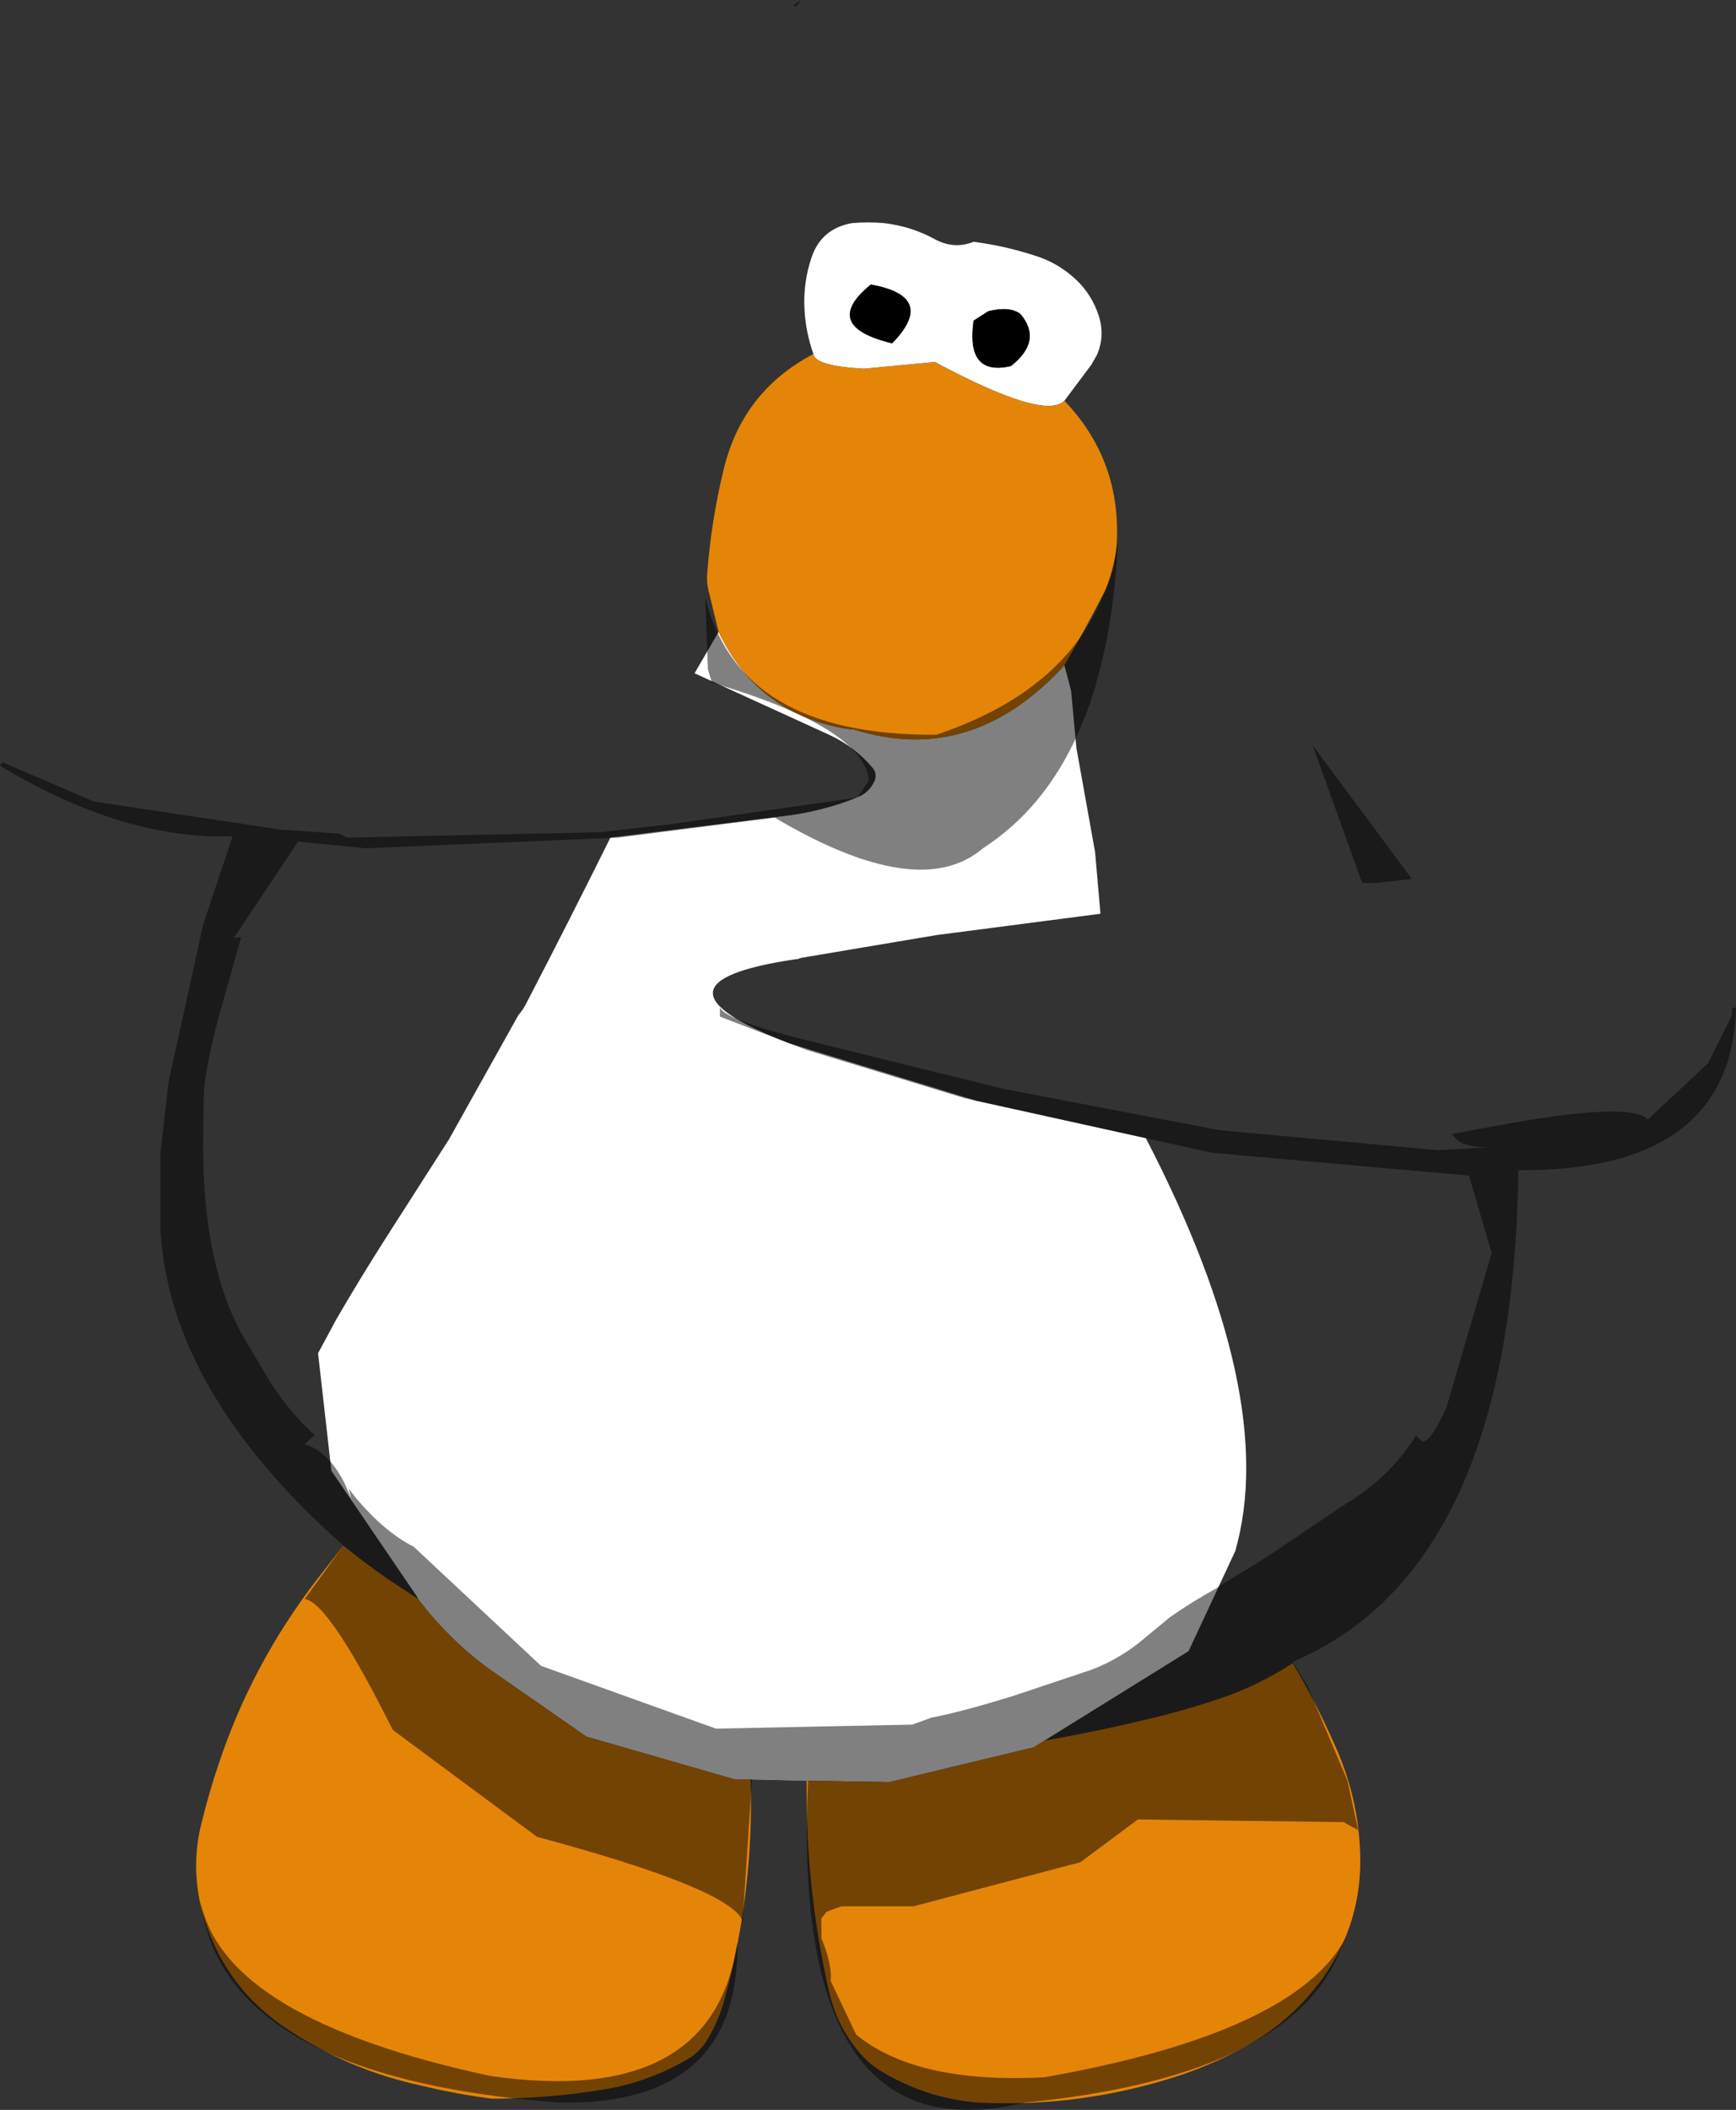 <?xml version="1.0" encoding="UTF-8" standalone="no"?>
<svg xmlns:ffdec="https://www.free-decompiler.com/flash" xmlns:xlink="http://www.w3.org/1999/xlink" ffdec:objectType="shape" height="394.85px" width="325.05px" xmlns="http://www.w3.org/2000/svg">
  <rect width="100%" height="100%" fill="#333333" stroke="none"/>
  <g transform="matrix(1.0, 0.0, 0.0, 1.0, 144.3, 192.0)">
    <path d="M8.0 -125.75 Q6.6 -129.75 6.35 -133.8 6.0 -139.0 7.7 -143.95 9.55 -149.25 15.25 -150.25 18.25 -150.5 21.2 -150.25 26.35 -149.65 30.8 -147.2 34.4 -145.3 38.0 -146.75 43.75 -146.0 49.2 -144.25 53.75 -142.9 57.2 -139.65 60.1 -136.9 61.4 -133.0 62.65 -129.2 61.1 -125.6 L60.05 -123.75 55.0 -117.0 Q51.25 -113.25 30.75 -124.25 L17.5 -123.0 Q8.25 -123.5 8.0 -125.75 M55.0 -67.5 L56.25 -62.75 57.25 -52.0 60.75 -32.5 61.75 -21.0 31.0 -17.0 5.75 -12.75 5.0 -12.5 4.75 -12.5 Q-25.75 -8.0 3.5 3.25 L38.5 14.0 70.25 21.0 Q95.25 69.25 87.0 98.25 L78.25 117.0 51.25 133.75 49.25 135.0 22.25 141.5 6.75 141.25 -3.75 141.0 -6.75 141.0 -34.5 133.0 -52.7 120.35 Q-60.35 114.75 -66.0 107.25 L-66.25 106.75 -82.25 83.25 -84.75 61.25 -81.3 54.85 Q-76.65 46.85 -71.65 39.05 L-60.25 21.25 -47.25 -2.0 Q-46.4 -3.0 -45.8 -4.15 -37.75 -19.65 -30.0 -35.25 L2.25 -39.25 Q9.6 -40.1 16.3 -42.8 18.45 -43.7 19.4 -45.75 20.05 -47.2 19.05 -48.35 15.7 -52.25 11.15 -54.4 L-14.25 -66.0 -9.75 -73.75 Q-2.25 -58.0 15.0 -55.5 L15.5 -55.5 17.25 -55.0 Q38.25 -49.25 55.0 -67.5 M22.75 -127.75 Q31.25 -136.5 18.75 -138.75 9.25 -131.0 22.75 -127.75 M40.75 -133.75 L38.0 -132.0 Q36.5 -121.5 45.0 -123.5 51.0 -128.25 46.75 -133.25 44.75 -134.75 40.75 -133.75" fill="#ffffff" fill-rule="evenodd" stroke="none"/>
    <path d="M8.0 -125.75 Q8.25 -123.5 17.5 -123.0 L30.75 -124.25 Q51.25 -113.25 55.0 -117.0 65.2 -106.35 64.85 -91.55 64.8 -89.15 64.35 -86.85 63.85 -84.0 62.6 -81.45 59.0 -74.4 55.0 -67.5 38.25 -49.25 17.25 -55.0 L15.5 -55.5 15.0 -55.5 Q-2.25 -58.0 -9.75 -73.75 L-11.65 -81.55 Q-12.0 -83.0 -11.9 -84.5 -11.15 -94.4 -8.85 -103.95 -5.35 -118.75 8.0 -125.75 M51.25 133.75 Q62.1 131.85 72.8 129.2 78.5 127.75 83.75 126.0 91.15 123.55 97.75 119.25 102.55 127.35 106.25 136.0 110.4 145.85 110.4 156.45 110.35 167.75 104.1 177.15 98.3 185.7 89.25 190.8 83.4 194.05 77.05 196.25 58.15 202.55 38.3 201.45 28.8 200.55 20.5 195.5 18.55 194.3 17.1 192.65 12.5 187.55 10.95 180.75 6.5 161.4 6.75 141.25 L22.25 141.5 49.25 135.0 51.25 133.75 M-3.75 141.0 Q-3.1 161.95 -8.65 182.2 -9.7 186.05 -11.65 189.35 -13.15 192.0 -15.45 193.3 -22.75 197.6 -31.05 199.0 -41.5 200.75 -52.25 200.75 -58.8 199.9 -65.45 198.3 -79.05 195.35 -90.55 187.7 -101.9 180.2 -106.0 167.25 -108.85 158.1 -106.55 149.1 -105.2 143.6 -103.4 138.25 -97.2 119.55 -85.15 103.85 L-80.0 97.25 Q-76.15 100.4 -71.9 103.35 L-66.0 107.25 Q-60.35 114.75 -52.7 120.35 L-34.5 133.0 -6.75 141.0 -3.75 141.0" fill="#e58508" fill-rule="evenodd" stroke="none"/>
    <path d="M40.75 -133.75 Q44.75 -134.75 46.75 -133.25 51.0 -128.25 45.0 -123.5 36.5 -121.5 38.0 -132.0 L40.75 -133.75 M22.75 -127.75 Q9.25 -131.0 18.75 -138.75 31.25 -136.5 22.75 -127.75" fill="#000000" fill-rule="evenodd" stroke="none"/>
    <path d="M39.75 -33.25 Q27.75 -23.0 0.75 -39.0 L-28.5 -35.25 -75.75 -33.25 -88.5 -34.5 -100.5 -16.5 -99.15 -16.6 -103.5 -1.15 Q-105.6 7.05 -106.05 11.55 -106.25 13.85 -106.25 22.8 -106.25 44.85 -98.75 58.15 L-93.45 67.05 Q-89.75 72.55 -85.9 76.1 L-85.4 76.55 -87.25 78.25 Q-84.7 79.05 -82.6 81.35 -81.05 83.05 -79.75 85.65 L-78.5 88.5 -79.0 86.6 -77.8 88.15 Q-72.4 94.65 -66.85 97.45 L-43.0 119.75 -10.25 131.5 26.5 130.75 30.1 129.45 Q36.0 128.3 45.5 125.35 L60.0 120.5 Q64.8 118.7 68.95 115.45 L74.75 110.65 Q78.9 107.75 83.45 105.25 L84.35 104.6 88.4 102.15 Q91.7 100.25 98.8 95.4 106.45 90.2 108.15 89.15 116.05 84.3 120.85 76.65 L122.0 77.75 Q123.5 78.0 126.5 71.5 L135.0 42.5 130.75 28.0 82.75 23.75 36.25 13.5 6.75 4.5 -9.5 -1.75 -9.5 -3.5 Q-8.75 -1.25 6.0 2.5 L43.5 11.75 84.0 19.5 125.0 23.25 134.5 22.7 Q129.4 22.75 128.0 20.75 L127.5 20.25 135.5 18.75 Q161.0 14.0 164.25 17.5 L175.5 7.0 180.0 -2.0 180.0 -3.25 180.75 -3.5 Q180.0 27.25 140.0 27.0 139.0 101.5 97.75 119.0 L100.5 123.5 108.0 141.25 110.0 150.5 107.25 149.0 68.75 148.5 58.0 156.5 26.75 164.75 13.25 164.75 10.5 165.75 9.5 167.0 9.5 170.75 Q11.5 175.5 11.25 178.75 L16.0 188.75 Q27.25 198.0 51.25 196.75 98.5 188.4 107.8 170.4 L106.25 174.0 Q96.0 196.75 47.5 201.5 3.75 212.0 7.0 141.25 L-3.5 141.0 -5.25 167.5 Q-7.5 161.5 -43.75 151.75 L-70.75 131.75 Q-82.75 107.75 -87.25 107.25 L-80.0 97.25 Q-112.5 68.5 -114.25 38.25 L-114.25 23.75 -112.75 10.5 -106.25 -19.0 -100.75 -35.5 Q-121.25 -34.8 -144.3 -48.7 L-143.85 -49.35 -126.75 -42.0 -91.75 -36.75 -80.75 -36.0 -79.25 -35.25 -32.0 -36.25 -18.75 -37.75 16.25 -42.75 18.4 -45.95 Q17.4 -55.85 -11.0 -64.25 L-11.75 -66.75 -12.25 -80.25 Q-6.0 -54.25 31.0 -54.5 61.0 -64.5 65.0 -90.5 63.0 -48.25 39.75 -33.25 M4.25 -191.0 L5.75 -192.0 4.75 -190.75 4.25 -191.0 M110.75 -26.75 L101.5 -52.5 119.7 -28.0 120.0 -27.5 113.25 -26.75 110.75 -26.75 M-52.5 196.5 Q-10.75 202.5 -6.25 171.5 -5.75 202.0 -39.5 201.5 -102.5 196.75 -106.75 163.75 -102.5 185.75 -52.5 196.5" fill="#000000" fill-opacity="0.498" fill-rule="evenodd" stroke="none"/>
  </g>
</svg>
